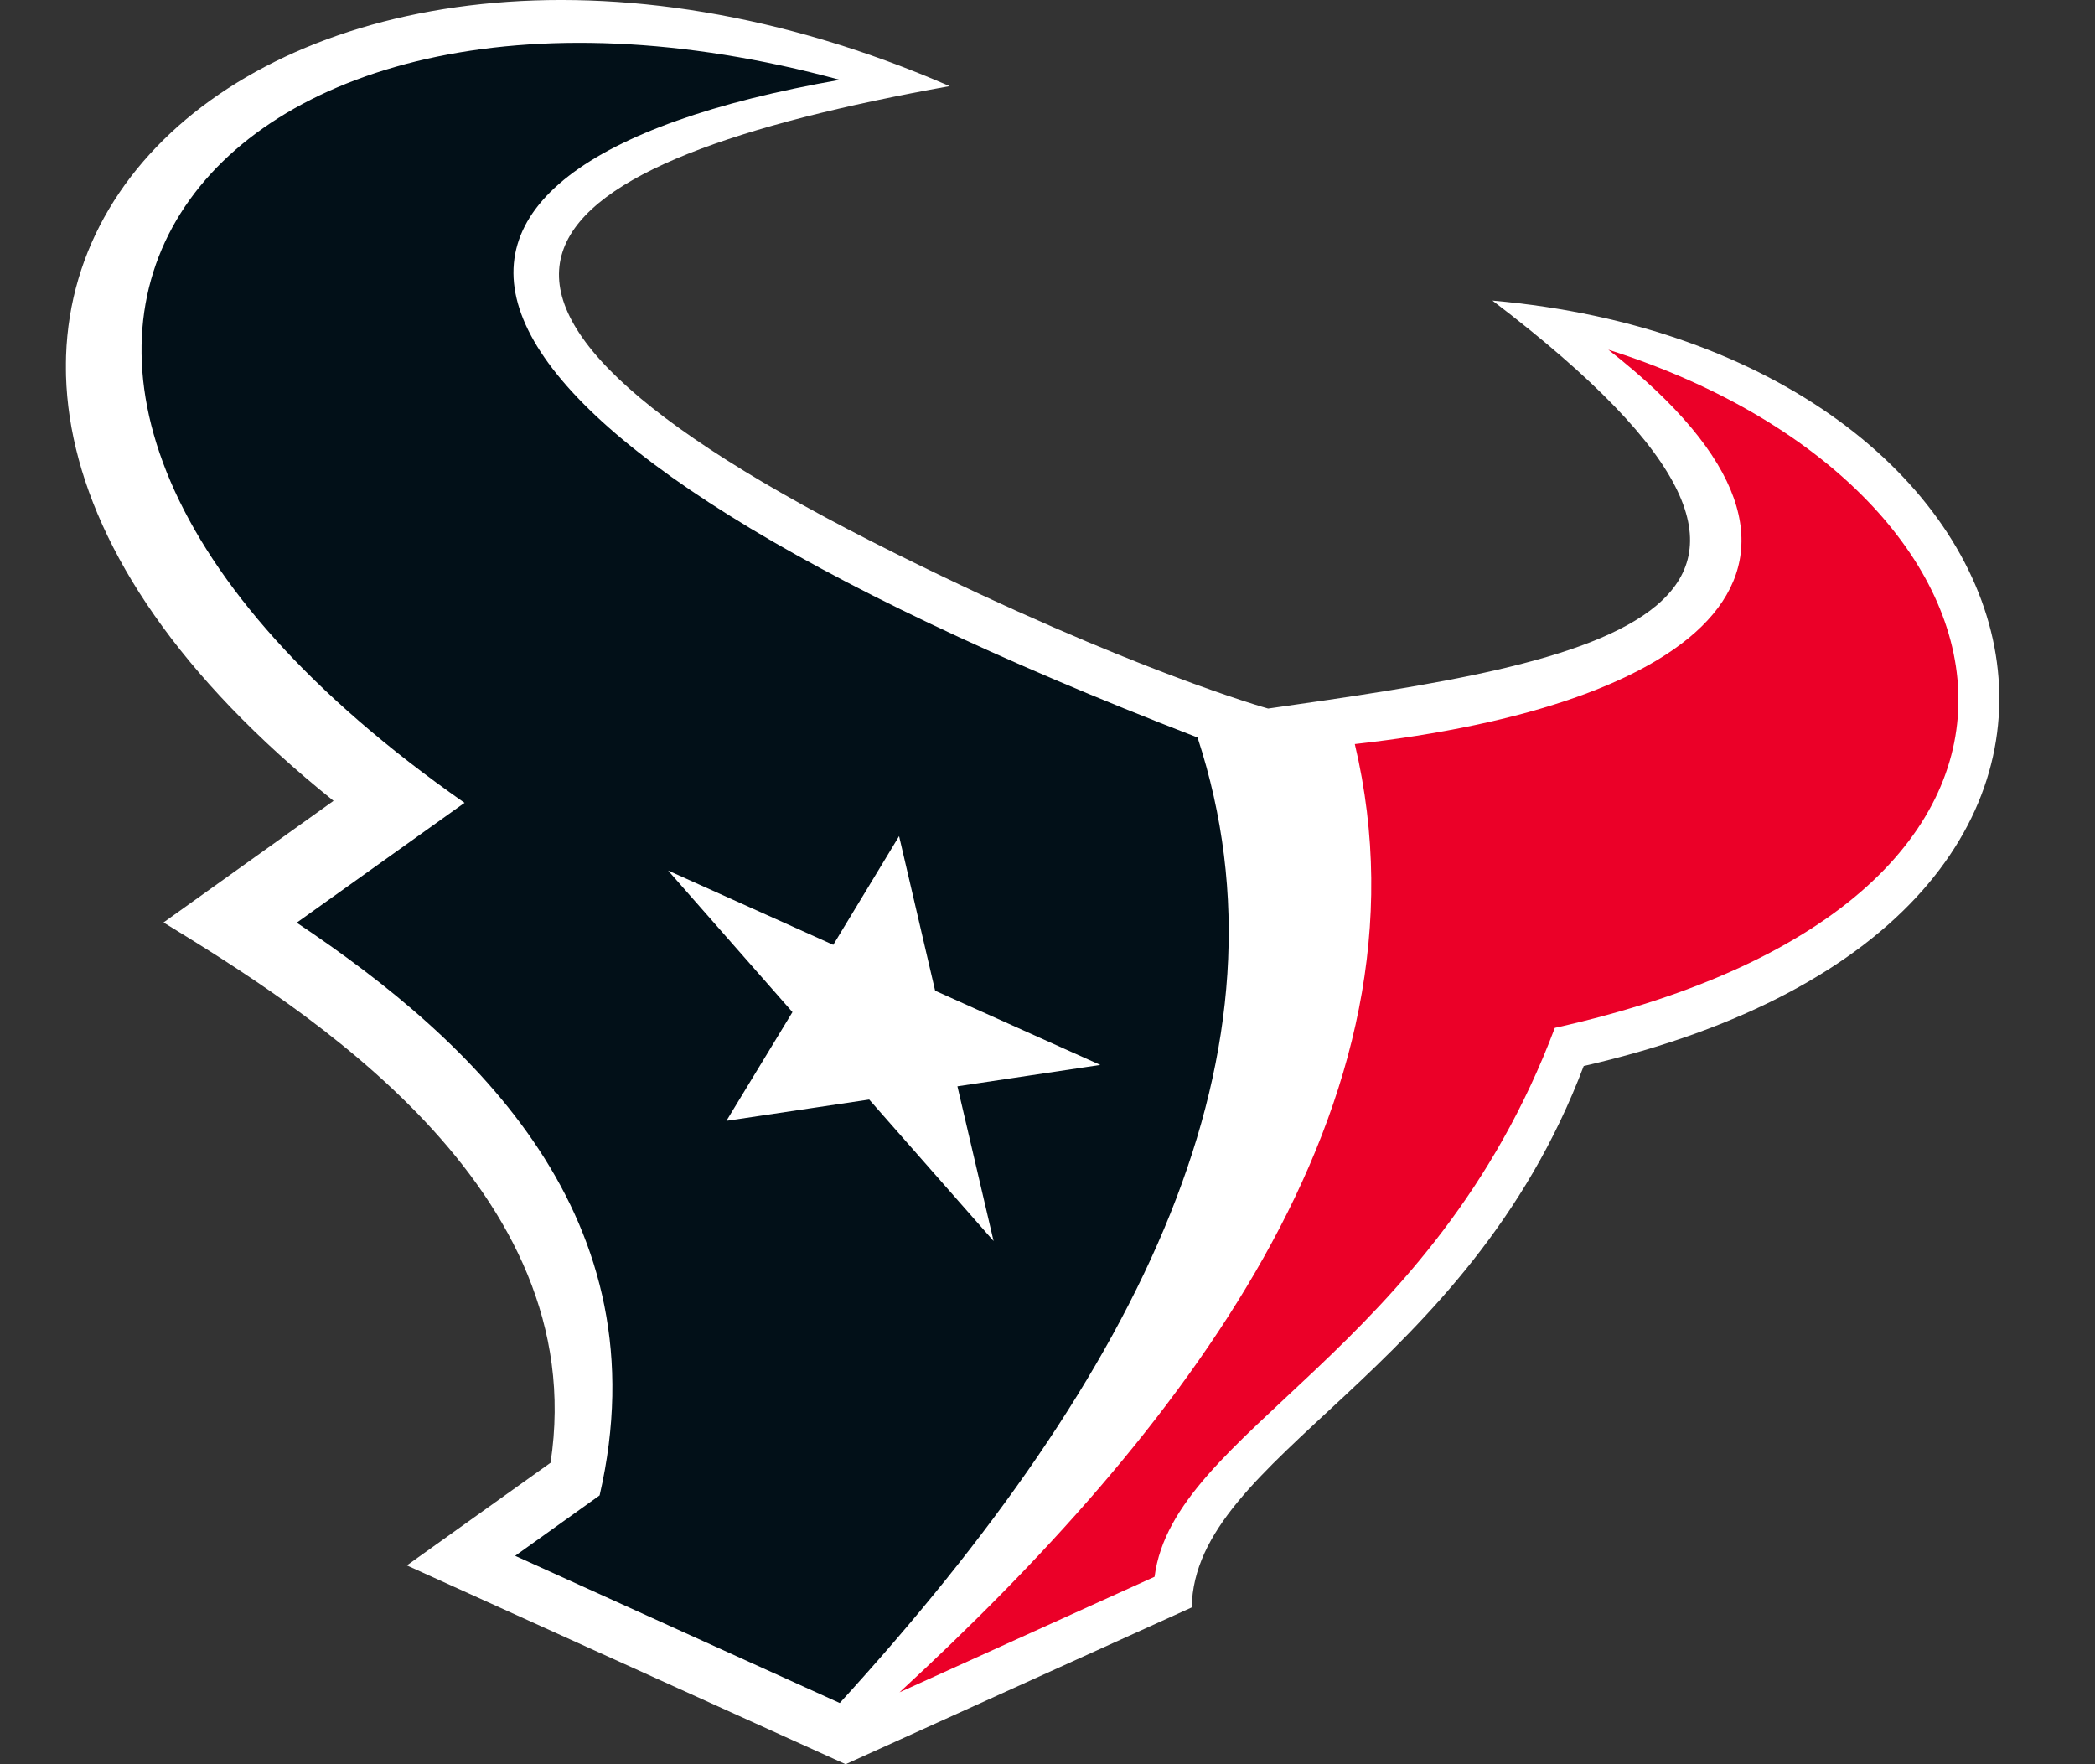 <svg width="19" height="16" viewBox="0 0 19 16" fill="none" xmlns="http://www.w3.org/2000/svg">
<rect x="0" y="0" width="19" height="16" fill="#333333" stroke="none"/>
<g clip-path="url(#clip0_879_3929)">
<path d="M13.535 2.726C17.287 5.581 14.432 6.009 11.501 6.426C11.501 6.426 10.265 6.085 8.122 5.02C3.263 2.607 4.793 1.469 8.612 0.781C2.499 -1.881 -2.595 2.755 3.025 7.263L1.483 8.366C2.75 9.142 5.374 10.771 4.993 13.266L3.69 14.197L7.669 16L10.808 14.578C10.831 13.196 13.3 12.478 14.363 9.668C20.211 8.326 18.722 3.182 13.535 2.726L13.535 2.726Z" fill="white"/>
<path d="M10.862 6.689C3.52 3.854 3.033 1.527 7.616 0.724C1.885 -0.834 -1.458 3.32 4.213 7.281L2.691 8.368C4.307 9.448 6.019 11.047 5.438 13.562L4.672 14.11L7.616 15.445C10.356 12.443 11.79 9.527 10.861 6.689H10.862ZM9.011 11.255L7.883 9.972L6.588 10.165L7.187 9.179L6.059 7.895L7.557 8.569L8.154 7.583L8.481 8.985L9.979 9.658L8.683 9.852L9.011 11.255V11.255Z" fill="#021018"/>
<path d="M14.588 3.173C17.108 5.145 15.358 6.406 12.287 6.748C13.064 10.024 10.681 13.024 8.158 15.348L10.471 14.3C10.643 12.968 12.989 12.276 14.101 9.322C19.325 8.156 18.472 4.407 14.588 3.172V3.173Z" fill="#EB0028"/>
</g>
<defs>
<clipPath id="clip0_879_3929">
<rect width="17.535" height="16" fill="white" transform="translate(0.598)"/>
</clipPath>
</defs>
</svg>
